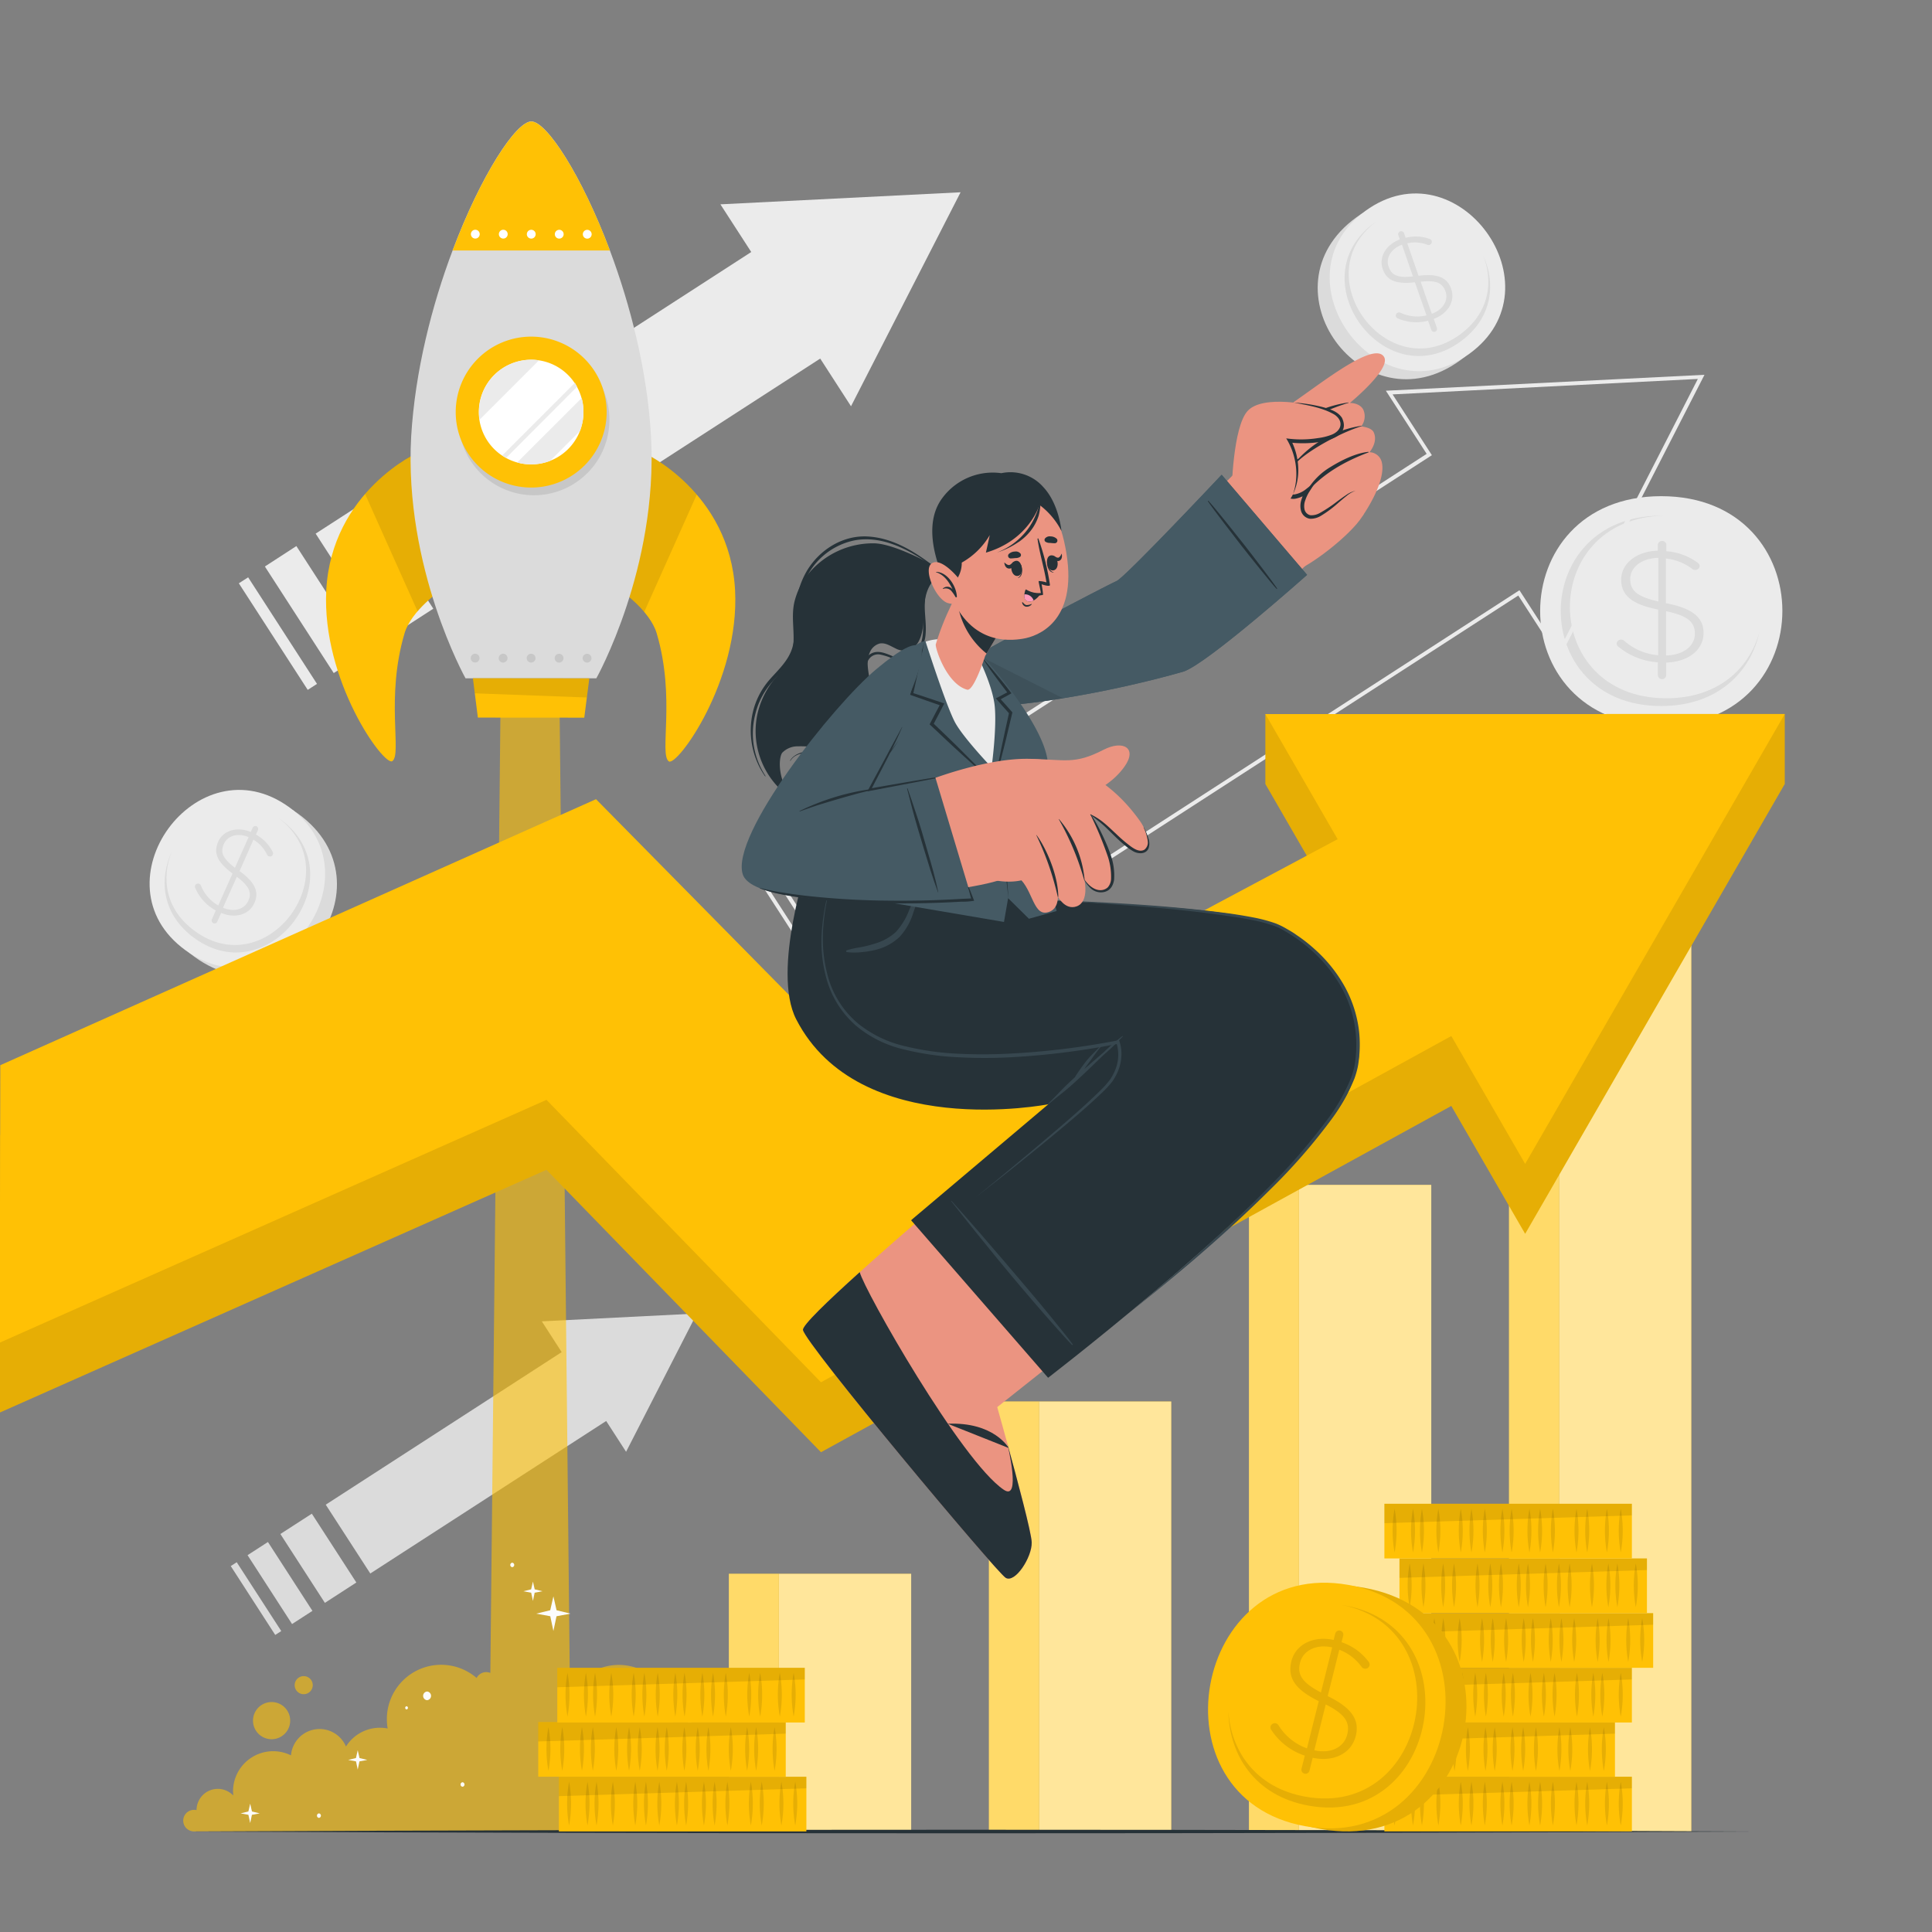<ns0:svg xmlns:ns0="http://www.w3.org/2000/svg" viewBox="0 0 500 500"><ns0:rect x="0" y="0" width="500" height="500" fill="#808080" stroke="none"/><ns0:g id="freepik--background-complete--inject-2"><ns0:path d="M429.92,128.41c-41.74,0-41.81,59.36,0,59.36S471.73,128.41,429.92,128.41Z" style="fill:#ebebeb" /><ns0:path d="M455.31,163.65c-2.23,10.22-10.7,19.07-25.39,19.07-34.7,0-34.64-49.26,0-49.26h.68c-32.6.6-32.44,47.25.64,47.25C444.73,180.72,452.77,172.91,455.31,163.65Z" style="fill:#dbdbdb" /><ns0:path d="M430.17,140a1.05,1.05,0,0,1,1.08,1v1.66a15.55,15.55,0,0,1,8,2.89c.41.29.63.54.63.95a1.11,1.11,0,0,1-1.17,1,1.14,1.14,0,0,1-.81-.29,13.51,13.51,0,0,0-6.78-2.68v11.57c6.87,1.32,9.76,3.68,9.76,7.73,0,4.38-4,7.47-9.67,7.64v3.22a1.08,1.08,0,0,1-2.16,0V171.4a17.75,17.75,0,0,1-10.16-4,1.06,1.06,0,0,1-.5-.87,1.13,1.13,0,0,1,1.13-1,1.18,1.18,0,0,1,.81.29,15.18,15.18,0,0,0,8.81,3.76V157.76c-6.78-1.36-9.58-3.63-9.58-7.77s4-7.35,9.49-7.47v-1.58A1.05,1.05,0,0,1,430.17,140Zm-1,15.71V144.37c-4.38.09-7.27,2.48-7.27,5.46C421.91,152.64,423.35,154.37,429.18,155.66Zm2,2.52v11.4c4.52-.08,7.46-2.48,7.46-5.62C438.62,161.11,437,159.37,431.16,158.18Z" style="fill:#dbdbdb" /><ns0:path d="M351,56.27c-25,18.14,1.86,55.15,26.87,37S376.05,38.1,351,56.27Z" style="fill:#dbdbdb" /><ns0:path d="M353.38,54.57c-23.79,17.29,3,54.3,26.87,37S377.22,37.25,353.38,54.57Z" style="fill:#ebebeb" /><ns0:path d="M383.81,66c3.35,7.28,2.53,16.31-5.84,22.4-19.78,14.37-42.05-16.35-22.31-30.7l.4-.27c-18.32,13.88,2.9,42.88,21.75,29.17C385.51,81,386.55,72.83,383.81,66Z" style="fill:#dbdbdb" /><ns0:path d="M362.37,59.88a.78.78,0,0,1,1,.47l.41,1.2a10.37,10.37,0,0,1,6.08.25c.35.12.56.25.66.55a.81.81,0,0,1-.52,1,.77.77,0,0,1-.61,0,9,9,0,0,0-5.19-.39l2.92,8.41c4.9-.62,7.42.43,8.44,3.38,1.11,3.18-.78,6.36-4.5,7.79l.81,2.34a.76.76,0,1,1-1.44.5L369.59,83a12,12,0,0,1-7.78-.57.84.84,0,0,1-.55-.52.83.83,0,0,1,.49-1,.84.84,0,0,1,.62,0,10.29,10.29,0,0,0,6.81.71l-3-8.57c-4.86.57-7.3-.44-8.34-3.45s.79-6.26,4.43-7.63l-.4-1.14A.78.78,0,0,1,362.37,59.88Zm3.3,11.65-2.84-8.2c-2.9,1.07-4.22,3.48-3.47,5.64S361.47,72,365.67,71.53Zm2,1.38,2.88,8.3c3-1.11,4.34-3.53,3.54-5.81C373.33,73.32,371.84,72.42,367.63,72.91Z" style="fill:#dbdbdb" /><ns0:path d="M77.22,210.64c25,18.14-1.86,55.15-26.87,37S52.21,192.46,77.22,210.64Z" style="fill:#dbdbdb" /><ns0:path d="M74.88,208.93c23.79,17.3-3,54.3-26.87,37S51.05,191.61,74.88,208.93Z" style="fill:#ebebeb" /><ns0:path d="M44.45,220.37c-3.35,7.29-2.53,16.32,5.84,22.4,19.78,14.37,42.05-16.34,22.31-30.69-.13-.09-.26-.19-.4-.27,18.32,13.87-2.9,42.87-21.75,29.17C42.75,235.39,41.71,227.19,44.45,220.37Z" style="fill:#dbdbdb" /><ns0:path d="M66.37,213.82a.77.77,0,0,1,.38,1L66.24,216a10.41,10.41,0,0,1,4.26,4.34.89.89,0,0,1,.11.85.81.81,0,0,1-1.08.39.74.74,0,0,1-.43-.44,9.07,9.07,0,0,0-3.52-3.83L62,225.44c4,2.9,5.12,5.38,3.85,8.23-1.37,3.08-4.93,4.11-8.62,2.6l-1,2.27a.76.76,0,0,1-1.39-.62l1-2.3a11.94,11.94,0,0,1-5.28-5.74.86.86,0,0,1-.05-.75.83.83,0,0,1,1.05-.4.8.8,0,0,1,.44.44,10.32,10.32,0,0,0,4.48,5.17l3.7-8.28c-3.93-2.91-5-5.31-3.72-8.22s4.86-4,8.45-2.53l.49-1.11A.78.78,0,0,1,66.37,213.82ZM60.8,224.58l3.54-7.94c-2.84-1.2-5.46-.34-6.39,1.75S57.45,222,60.8,224.58Zm.49,2.34-3.58,8c2.93,1.24,5.57.39,6.56-1.81C65.16,231.12,64.69,229.45,61.29,226.92Z" style="fill:#dbdbdb" /><ns0:polygon points="248.6 49.76 220.24 105.14 212.27 92.8 117.72 153.93 99.88 126.34 194.42 65.22 186.44 52.88 248.6 49.76" style="fill:#ebebeb" /><ns0:polygon points="64.22 149.41 82.04 176.99 79.64 178.54 61.81 150.96 64.22 149.41" style="fill:#ebebeb" /><ns0:polygon points="76.7 141.32 94.54 168.91 86.37 174.19 68.55 146.61 76.7 141.32" style="fill:#ebebeb" /><ns0:polygon points="94.3 129.95 112.14 157.53 99.53 165.69 81.69 138.1 94.3 129.95" style="fill:#ebebeb" /><ns0:polygon points="180.35 339.94 162.03 375.72 156.88 367.75 95.83 407.22 84.3 389.41 145.36 349.93 140.22 341.96 180.35 339.94" style="fill:#dbdbdb" /><ns0:polygon points="80.7 391.74 92.22 409.55 84.08 414.82 72.56 397 80.7 391.74" style="fill:#dbdbdb" /><ns0:rect x="69.32" y="399.08" width="6.28" height="21.22" transform="translate(-210.75 104.91) rotate(-32.87)" style="fill:#dbdbdb" /><ns0:polygon points="61.26 404.3 72.79 422.12 71.23 423.12 59.72 405.3 61.26 404.3" style="fill:#dbdbdb" /><ns0:path d="M220.69,265.49,197,228.82l4-2.57,23.71,36.67Zm-22.33-36.38,22.62,35,2.29-1.48-22.62-35Z" style="fill:#ebebeb" /><ns0:path d="M270.14,233.51l-23.7-36.67,122.78-79.38-10.56-16.34L441.12,97,403.5,170.46l-10.57-16.34Zm-22.32-36.37,22.61,35,122.8-79.39,10.17,15.72,36-70.4-79,4,10.17,15.73Z" style="fill:#ebebeb" /><ns0:path d="M229.44,259.82l-23.71-36.66,11.44-7.4,23.72,36.67Zm-22.33-36.36,22.62,35,9.77-6.31-22.62-35Z" style="fill:#ebebeb" /><ns0:path d="M246.51,248.79l-23.7-36.68L240,201l23.71,36.68Zm-22.32-36.38,22.62,35,15.54-10-22.62-35Z" style="fill:#ebebeb" /></ns0:g><ns0:g id="freepik--Rocket--inject-2"><ns0:path d="M75.1,445.29a4.81,4.81,0,1,1-4.81-4.8A4.8,4.8,0,0,1,75.1,445.29Z" style="fill:#FFC105;opacity:0.6" /><ns0:path d="M80.94,436.12a2.34,2.34,0,1,1-2.34-2.34A2.34,2.34,0,0,1,80.94,436.12Z" style="fill:#FFC105;opacity:0.6" /><ns0:path d="M183.68,443a2.34,2.34,0,1,1-2.34-2.34A2.34,2.34,0,0,1,183.68,443Z" style="fill:#FFC105;opacity:0.6" /><ns0:circle cx="228.21" cy="464.33" r="2.34" style="fill:#FFC105;opacity:0.6" /><ns0:path d="M227,471.18a2.79,2.79,0,0,1-2.79,2.79h-174a2.79,2.79,0,1,1,0-5.58,2.84,2.84,0,0,1,.66.07,5.5,5.5,0,0,1,9.44-3.84l.05,0c0-.34-.05-.68-.05-1a10.39,10.39,0,0,1,15-9.33A7.42,7.42,0,0,1,89.54,452a10.36,10.36,0,0,1,8.79-4.86,10.83,10.83,0,0,1,2,.19,13.87,13.87,0,0,1-.21-2.42,14.05,14.05,0,0,1,23.23-10.65,2.8,2.8,0,0,1,2.48-1.52,2.91,2.91,0,0,1,1.07.21l2.61-248.15h15.33l2.61,248.15a3,3,0,0,1,1.08-.21,2.78,2.78,0,0,1,2.47,1.52,14.06,14.06,0,0,1,23,13.07,10.72,10.72,0,0,1,2-.19,10.38,10.38,0,0,1,8.8,4.86,7.41,7.41,0,0,1,14.31,2.25,10.39,10.39,0,0,1,15,9.33,8.77,8.77,0,0,1,0,1l0,0a5.5,5.5,0,0,1,9.44,3.84,2.9,2.9,0,0,1,.66-.07A2.79,2.79,0,0,1,227,471.18Z" style="fill:#FFC105;opacity:0.6" /><ns0:path d="M108.81,116.88c-.6,0-23,10.35-24.37,35.86-1.22,23.45,15,45.72,17.09,44.24,2.56-1.8-1.8-16.41,3.18-33.12,1.77-5.93,9.5-11.19,9.5-11.19Z" style="fill:#FFC105" /><ns0:path d="M114.21,152.67a35.51,35.51,0,0,0-6.14,5.53c-3.34-7.45-9.57-21.36-13.59-30.37,6.57-7.6,14-11,14.33-11Z" style="opacity:0.1" /><ns0:path d="M165.92,116.92c.6,0,23,10.39,24.32,35.9,1.19,23.45-15.06,45.69-17.15,44.22-2.56-1.81,1.82-16.42-3.14-33.14-1.75-5.92-9.47-11.2-9.47-11.2Z" style="fill:#FFC105" /><ns0:path d="M180.32,128c-4.06,9.09-10.3,23-13.6,30.39a35.76,35.76,0,0,0-6.24-5.67l5.44-35.78C166.26,116.92,173.74,120.31,180.32,128Z" style="opacity:0.1" /><ns0:path d="M154.33,175.55l-33.85,0S104.52,147,106.41,113c1-17,5.39-34.06,10.73-48.2,7.35-19.53,16.43-33.39,20.37-33.38s13,13.86,20.34,33.41c5.3,14.15,9.71,31.24,10.64,48.22C170.33,147.05,154.33,175.55,154.33,175.55Z" style="fill:#dbdbdb" /><ns0:path d="M157.72,108.65a19.53,19.53,0,1,1-19.51-19.54A19.54,19.54,0,0,1,157.72,108.65Z" style="fill:#c7c7c7" /><ns0:path d="M157,106.66a19.53,19.53,0,1,1-19.52-19.54A19.53,19.53,0,0,1,157,106.66Z" style="fill:#FFC105" /><ns0:path d="M151,106.64A13.54,13.54,0,1,1,137.5,93.1,13.55,13.55,0,0,1,151,106.64Z" style="fill:#fff" /><ns0:path d="M151,106.64a13.55,13.55,0,0,1-.91,4.91l-7.72,7.72a13.55,13.55,0,0,1-4.91.91,13.13,13.13,0,0,1-3.62-.5L150.55,103A13.46,13.46,0,0,1,151,106.64Z" style="fill:#ebebeb" /><ns0:path d="M139.49,93.25l-15.38,15.38a13,13,0,0,1-.15-2A13.54,13.54,0,0,1,137.5,93.1,13,13,0,0,1,139.49,93.25Z" style="fill:#ebebeb" /><ns0:path d="M149.35,100.08,131,118.49a9.38,9.38,0,0,1-1-.64l18.8-18.8C148.94,99.38,149.15,99.73,149.35,100.08Z" style="fill:#ebebeb" /><ns0:path d="M157.85,64.83l-40.71,0c7.35-19.53,16.43-33.39,20.37-33.38S150.51,45.28,157.85,64.83Z" style="fill:#FFC105" /><ns0:path d="M124.15,60.6A1.14,1.14,0,1,1,123,59.46,1.14,1.14,0,0,1,124.15,60.6Z" style="fill:#fff" /><ns0:path d="M131.39,60.6a1.14,1.14,0,1,1-1.14-1.14A1.14,1.14,0,0,1,131.39,60.6Z" style="fill:#fff" /><ns0:path d="M138.63,60.61a1.14,1.14,0,1,1-1.14-1.14A1.14,1.14,0,0,1,138.63,60.61Z" style="fill:#fff" /><ns0:path d="M145.87,60.61a1.14,1.14,0,0,1-2.28,0,1.15,1.15,0,0,1,1.15-1.14A1.14,1.14,0,0,1,145.87,60.61Z" style="fill:#fff" /><ns0:path d="M153.12,60.62A1.14,1.14,0,1,1,152,59.48,1.15,1.15,0,0,1,153.12,60.62Z" style="fill:#fff" /><ns0:path d="M124.1,170.32a1.14,1.14,0,1,1-1.14-1.14A1.14,1.14,0,0,1,124.1,170.32Z" style="fill:#c7c7c7" /><ns0:path d="M131.34,170.33a1.14,1.14,0,0,1-1.14,1.14,1.12,1.12,0,0,1-1.13-1.14,1.14,1.14,0,0,1,1.14-1.14A1.12,1.12,0,0,1,131.34,170.33Z" style="fill:#c7c7c7" /><ns0:path d="M138.59,170.33a1.14,1.14,0,1,1-1.14-1.14A1.15,1.15,0,0,1,138.59,170.33Z" style="fill:#c7c7c7" /><ns0:path d="M145.83,170.34a1.14,1.14,0,1,1-1.14-1.14A1.14,1.14,0,0,1,145.83,170.34Z" style="fill:#c7c7c7" /><ns0:path d="M153.07,170.34a1.14,1.14,0,1,1-1.14-1.14A1.14,1.14,0,0,1,153.07,170.34Z" style="fill:#c7c7c7" /><ns0:polygon points="151.21 185.73 123.67 185.71 122.39 175.53 152.51 175.56 151.21 185.73" style="fill:#FFC105" /><ns0:polygon points="152.51 175.56 151.87 180.51 122.88 179.43 122.39 175.54 152.51 175.56" style="opacity:0.1" /><ns0:polygon points="182.84 448.2 179.23 448.87 178.42 452.69 177.61 448.87 173.99 448.2 177.59 447.32 178.42 443.72 179.24 447.32 182.84 448.2" style="fill:#fcfcfc" /><ns0:polygon points="147.65 417.61 144.03 418.28 143.22 422.1 142.41 418.28 138.79 417.61 142.4 416.73 143.22 413.13 144.04 416.73 147.65 417.61" style="fill:#fcfcfc" /><ns0:polygon points="95.06 455.47 93.03 455.84 92.58 457.97 92.13 455.84 90.11 455.47 92.12 454.98 92.58 452.96 93.04 454.98 95.06 455.47" style="fill:#fcfcfc" /><ns0:polygon points="203.89 461.83 201.86 462.2 201.41 464.33 200.96 462.2 198.94 461.83 200.95 461.33 201.41 459.32 201.87 461.33 203.89 461.83" style="fill:#fcfcfc" /><ns0:polygon points="67.22 469.3 65.2 469.67 64.75 471.81 64.29 469.67 62.27 469.3 64.28 468.81 64.75 466.79 65.21 468.81 67.22 469.3" style="fill:#fcfcfc" /><ns0:polygon points="155.2 467.53 153.18 467.9 152.73 470.03 152.28 467.9 150.25 467.53 152.27 467.03 152.73 465.02 153.19 467.03 155.2 467.53" style="fill:#fcfcfc" /><ns0:polygon points="140.4 411.81 138.37 412.19 137.92 414.32 137.47 412.19 135.45 411.81 137.46 411.32 137.92 409.31 138.38 411.32 140.4 411.81" style="fill:#fcfcfc" /><ns0:path d="M208.67,466.44a.59.59,0,0,0,0,1.17A.59.59,0,0,0,208.67,466.44Z" style="fill:#fcfcfc" /><ns0:path d="M132.57,404.42a.59.59,0,0,0,0,1.17A.59.59,0,0,0,132.57,404.42Z" style="fill:#fcfcfc" /><ns0:path d="M82.54,469.3a.59.59,0,0,0,0,1.17A.59.59,0,0,0,82.54,469.3Z" style="fill:#fcfcfc" /><ns0:path d="M119.7,461.24a.59.59,0,0,0,0,1.17A.59.59,0,0,0,119.7,461.24Z" style="fill:#fcfcfc" /><ns0:path d="M194,455.89a.42.42,0,0,0,0,.83A.42.42,0,0,0,194,455.89Z" style="fill:#fcfcfc" /><ns0:path d="M142.73,449.68a.42.42,0,0,0,0,.83A.42.42,0,0,0,142.73,449.68Z" style="fill:#fcfcfc" /><ns0:path d="M105.22,441.57a.42.42,0,0,0,0,.83A.42.42,0,0,0,105.22,441.57Z" style="fill:#fcfcfc" /><ns0:path d="M169.4,443.26a1.13,1.13,0,0,0,0,2.25A1.13,1.13,0,0,0,169.4,443.26Z" style="fill:#fcfcfc" /><ns0:path d="M110.53,437.76a1.13,1.13,0,0,0,0,2.25A1.13,1.13,0,0,0,110.53,437.76Z" style="fill:#fcfcfc" /></ns0:g><ns0:g id="freepik--Chart--inject-2"><ns0:rect x="201.57" y="407.3" width="34.24" height="66.67" style="fill:#FFC105" /><ns0:rect x="201.57" y="407.3" width="34.24" height="66.67" style="fill:#fff;opacity:0.6" /><ns0:rect x="188.63" y="407.3" width="12.94" height="66.67" transform="translate(390.2 881.26) rotate(180)" style="fill:#FFC105" /><ns0:rect x="188.63" y="407.3" width="12.94" height="66.67" transform="translate(390.2 881.26) rotate(180)" style="fill:#fff;opacity:0.4" /><ns0:rect x="268.87" y="362.71" width="34.24" height="111.26" style="fill:#FFC105" /><ns0:rect x="268.87" y="362.71" width="34.24" height="111.26" style="fill:#fff;opacity:0.6" /><ns0:rect x="255.93" y="362.71" width="12.94" height="111.26" transform="translate(524.8 836.67) rotate(180)" style="fill:#FFC105" /><ns0:rect x="255.93" y="362.71" width="12.94" height="111.26" transform="translate(524.8 836.67) rotate(180)" style="fill:#fff;opacity:0.4" /><ns0:rect x="336.17" y="306.65" width="34.24" height="167.31" style="fill:#FFC105" /><ns0:rect x="336.17" y="306.65" width="34.24" height="167.31" style="fill:#fff;opacity:0.6" /><ns0:rect x="323.22" y="306.65" width="12.94" height="167.31" transform="translate(659.39 780.62) rotate(180)" style="fill:#FFC105" /><ns0:rect x="323.22" y="306.65" width="12.94" height="167.31" transform="translate(659.39 780.62) rotate(180)" style="fill:#fff;opacity:0.4" /><ns0:rect x="403.46" y="239.18" width="34.24" height="234.78" style="fill:#FFC105" /><ns0:rect x="403.46" y="239.18" width="34.24" height="234.78" style="fill:#fff;opacity:0.6" /><ns0:rect x="390.52" y="239.18" width="12.94" height="234.78" transform="translate(793.99 713.15) rotate(180)" style="fill:#FFC105" /><ns0:rect x="390.52" y="239.18" width="12.94" height="234.78" transform="translate(793.99 713.15) rotate(180)" style="fill:#fff;opacity:0.4" /></ns0:g><ns0:g id="freepik--Floor--inject-2"><ns0:path d="M47.44,474c129.77-.62,275.35-.62,405.12,0-129.77.61-275.35.61-405.12,0Z" style="fill:#263238" /></ns0:g><ns0:g id="freepik--Coins--inject-2"><ns0:rect x="144.64" y="459.82" width="64.05" height="14.15" style="fill:#FFC105" /><ns0:g style="opacity:0.1"><ns0:path d="M147.28,461.11a31.44,31.44,0,0,1,0,11.32,31.44,31.44,0,0,1,0-11.32Z" /><ns0:path d="M152.05,461.11a31.44,31.44,0,0,1,0,11.32,31.21,31.21,0,0,1,0-11.32Z" /><ns0:path d="M154.38,461.11a31.21,31.21,0,0,1,0,11.32,31.44,31.44,0,0,1,0-11.32Z" /><ns0:path d="M167.17,461.11a31.21,31.21,0,0,1,0,11.32,31.44,31.44,0,0,1,0-11.32Z" /><ns0:path d="M170.63,461.11a31.21,31.21,0,0,1,0,11.32,31.44,31.44,0,0,1,0-11.32Z" /><ns0:path d="M184.94,461.11a31.21,31.21,0,0,1,0,11.32,31.44,31.44,0,0,1,0-11.32Z" /><ns0:path d="M188.25,461.11a31.44,31.44,0,0,1,0,11.32,31.21,31.21,0,0,1,0-11.32Z" /><ns0:path d="M194.32,461.11a31.44,31.44,0,0,1,0,11.32,31.21,31.21,0,0,1,0-11.32Z" /><ns0:path d="M182.18,461.11a31.44,31.44,0,0,1,0,11.32,31.21,31.21,0,0,1,0-11.32Z" /><ns0:path d="M158.61,461.11a31.44,31.44,0,0,1,0,11.32,31.21,31.21,0,0,1,0-11.32Z" /><ns0:path d="M175.18,461.11a31.21,31.21,0,0,1,0,11.32,31.44,31.44,0,0,1,0-11.32Z" /><ns0:path d="M177.57,461.11a31.44,31.44,0,0,1,0,11.32,31.21,31.21,0,0,1,0-11.32Z" /><ns0:path d="M202.23,461.11a31.44,31.44,0,0,1,0,11.32,31.44,31.44,0,0,1,0-11.32Z" /><ns0:path d="M205.81,461.11a31.44,31.44,0,0,1,0,11.32,31.21,31.21,0,0,1,0-11.32Z" /><ns0:path d="M197.14,461.11a31.44,31.44,0,0,1,0,11.32,31.21,31.21,0,0,1,0-11.32Z" /><ns0:path d="M164.41,461.11a31.44,31.44,0,0,1,0,11.32,31.21,31.21,0,0,1,0-11.32Z" /></ns0:g><ns0:polygon points="208.68 459.82 208.68 462.82 144.64 464.84 144.64 459.82 208.68 459.82" style="opacity:0.1" /><ns0:rect x="139.3" y="445.66" width="64.05" height="14.15" style="fill:#FFC105" /><ns0:g style="opacity:0.1"><ns0:path d="M200.46,458.28a31.44,31.44,0,0,1,0-11.32,31.21,31.21,0,0,1,0,11.32Z" /><ns0:path d="M195.69,458.28a31.44,31.44,0,0,1,0-11.32,31.21,31.21,0,0,1,0,11.32Z" /><ns0:path d="M193.36,458.28a31.44,31.44,0,0,1,0-11.32,31.21,31.21,0,0,1,0,11.32Z" /><ns0:path d="M180.57,458.28a31.44,31.44,0,0,1,0-11.32,31.21,31.21,0,0,1,0,11.32Z" /><ns0:path d="M177.11,458.28a31.44,31.44,0,0,1,0-11.32,31.21,31.21,0,0,1,0,11.32Z" /><ns0:path d="M162.8,458.28a31.44,31.44,0,0,1,0-11.32,31.21,31.21,0,0,1,0,11.32Z" /><ns0:path d="M159.5,458.28a31.21,31.21,0,0,1,0-11.32,31.44,31.44,0,0,1,0,11.32Z" /><ns0:path d="M153.43,458.28a31.21,31.21,0,0,1,0-11.32,31.44,31.44,0,0,1,0,11.32Z" /><ns0:path d="M165.57,458.28a31.21,31.21,0,0,1,0-11.32,31.44,31.44,0,0,1,0,11.32Z" /><ns0:path d="M189.13,458.28a31.44,31.44,0,0,1,0-11.32,31,31,0,0,1,0,11.32Z" /><ns0:path d="M172.56,458.28a31.21,31.21,0,0,1,0-11.32,31.44,31.44,0,0,1,0,11.32Z" /><ns0:path d="M170.17,458.28a31.44,31.44,0,0,1,0-11.32,31.21,31.21,0,0,1,0,11.32Z" /><ns0:path d="M145.51,458.28a31.44,31.44,0,0,1,0-11.32,31.21,31.21,0,0,1,0,11.32Z" /><ns0:path d="M141.94,458.28a31.21,31.21,0,0,1,0-11.32,31.44,31.44,0,0,1,0,11.32Z" /><ns0:path d="M150.61,458.28a31.21,31.21,0,0,1,0-11.32,31.44,31.44,0,0,1,0,11.32Z" /><ns0:path d="M183.34,458.28a31.21,31.21,0,0,1,0-11.32,31.44,31.44,0,0,1,0,11.32Z" /></ns0:g><ns0:polygon points="203.34 445.67 203.34 448.67 139.29 450.69 139.29 445.67 203.34 445.67" style="opacity:0.1" /><ns0:rect x="144.23" y="431.63" width="64.05" height="14.15" style="fill:#FFC105" /><ns0:g style="opacity:0.1"><ns0:path d="M146.87,432.92a31.49,31.49,0,0,1,0,11.33,31.49,31.49,0,0,1,0-11.33Z" /><ns0:path d="M151.64,432.92a31.49,31.49,0,0,1,0,11.33,31.27,31.27,0,0,1,0-11.33Z" /><ns0:path d="M154,432.92a31.49,31.49,0,0,1,0,11.33,31.49,31.49,0,0,1,0-11.33Z" /><ns0:path d="M166.76,432.92a31.27,31.27,0,0,1,0,11.33,31.49,31.49,0,0,1,0-11.33Z" /><ns0:path d="M170.22,432.92a31.27,31.27,0,0,1,0,11.33,31.49,31.49,0,0,1,0-11.33Z" /><ns0:path d="M184.53,432.92a31.27,31.27,0,0,1,0,11.33,31.49,31.49,0,0,1,0-11.33Z" /><ns0:path d="M187.84,432.92a31.49,31.49,0,0,1,0,11.33,31.27,31.27,0,0,1,0-11.33Z" /><ns0:path d="M193.91,432.92a31.49,31.49,0,0,1,0,11.33,31.27,31.27,0,0,1,0-11.33Z" /><ns0:path d="M181.77,432.92a31.49,31.49,0,0,1,0,11.33,31.27,31.27,0,0,1,0-11.33Z" /><ns0:path d="M158.2,432.92a31.49,31.49,0,0,1,0,11.33,31.27,31.27,0,0,1,0-11.33Z" /><ns0:path d="M174.77,432.92a31.27,31.27,0,0,1,0,11.33,31.49,31.49,0,0,1,0-11.33Z" /><ns0:path d="M177.16,432.92a31.49,31.49,0,0,1,0,11.33,31.27,31.27,0,0,1,0-11.33Z" /><ns0:path d="M201.82,432.92a31.49,31.49,0,0,1,0,11.33,31.49,31.49,0,0,1,0-11.33Z" /><ns0:path d="M205.4,432.92a31.49,31.49,0,0,1,0,11.33,31.27,31.27,0,0,1,0-11.33Z" /><ns0:path d="M196.73,432.92a31.49,31.49,0,0,1,0,11.33,31.27,31.27,0,0,1,0-11.33Z" /><ns0:path d="M164,432.92a31.49,31.49,0,0,1,0,11.33,31.27,31.27,0,0,1,0-11.33Z" /></ns0:g><ns0:polygon points="208.27 431.63 208.27 434.64 144.23 436.66 144.23 431.63 208.27 431.63" style="opacity:0.1" /><ns0:rect x="358.28" y="459.81" width="64.05" height="14.15" style="fill:#FFC105" /><ns0:g style="opacity:0.1"><ns0:path d="M360.92,461.11a31.44,31.44,0,0,1,0,11.32,31.21,31.21,0,0,1,0-11.32Z" /><ns0:path d="M365.69,461.11a31.44,31.44,0,0,1,0,11.32,31.21,31.21,0,0,1,0-11.32Z" /><ns0:path d="M368,461.11a31.44,31.44,0,0,1,0,11.32,31.21,31.21,0,0,1,0-11.32Z" /><ns0:path d="M380.81,461.11a31.44,31.44,0,0,1,0,11.32,31.21,31.21,0,0,1,0-11.32Z" /><ns0:path d="M384.27,461.11a31.44,31.44,0,0,1,0,11.32,31.44,31.44,0,0,1,0-11.32Z" /><ns0:path d="M398.58,461.11a31.44,31.44,0,0,1,0,11.32,31.21,31.21,0,0,1,0-11.32Z" /><ns0:path d="M401.89,461.11a31.44,31.44,0,0,1,0,11.32,31,31,0,0,1,0-11.32Z" /><ns0:path d="M408,461.11a31.44,31.44,0,0,1,0,11.32,31.21,31.21,0,0,1,0-11.32Z" /><ns0:path d="M395.81,461.11a31.21,31.21,0,0,1,0,11.32,31.44,31.44,0,0,1,0-11.32Z" /><ns0:path d="M372.25,461.11a31.44,31.44,0,0,1,0,11.32,31.21,31.21,0,0,1,0-11.32Z" /><ns0:path d="M388.82,461.11a31.21,31.21,0,0,1,0,11.32,31.44,31.44,0,0,1,0-11.32Z" /><ns0:path d="M391.21,461.11a31.44,31.44,0,0,1,0,11.32,31.21,31.21,0,0,1,0-11.32Z" /><ns0:path d="M415.87,461.11a31.44,31.44,0,0,1,0,11.32,31.21,31.21,0,0,1,0-11.32Z" /><ns0:path d="M419.45,461.11a31.44,31.44,0,0,1,0,11.32,31.21,31.21,0,0,1,0-11.32Z" /><ns0:path d="M410.77,461.11a31.21,31.21,0,0,1,0,11.32,31.44,31.44,0,0,1,0-11.32Z" /><ns0:path d="M378.05,461.11a31.44,31.44,0,0,1,0,11.32,31.21,31.21,0,0,1,0-11.32Z" /></ns0:g><ns0:polygon points="422.32 459.82 422.32 462.82 358.28 464.84 358.28 459.82 422.32 459.82" style="opacity:0.1" /><ns0:rect x="353.9" y="445.66" width="64.05" height="14.15" style="fill:#FFC105" /><ns0:g style="opacity:0.1"><ns0:path d="M356.54,447a31.44,31.44,0,0,1,0,11.32,31.21,31.21,0,0,1,0-11.32Z" /><ns0:path d="M361.31,447a31.44,31.44,0,0,1,0,11.32,31.21,31.21,0,0,1,0-11.32Z" /><ns0:path d="M363.64,447a31.44,31.44,0,0,1,0,11.32,31.21,31.21,0,0,1,0-11.32Z" /><ns0:path d="M376.43,447a31.44,31.44,0,0,1,0,11.32,31.21,31.21,0,0,1,0-11.32Z" /><ns0:path d="M379.89,447a31.44,31.44,0,0,1,0,11.32,31.44,31.44,0,0,1,0-11.32Z" /><ns0:path d="M394.2,447a31.44,31.44,0,0,1,0,11.32,31.21,31.21,0,0,1,0-11.32Z" /><ns0:path d="M397.5,447a31.21,31.21,0,0,1,0,11.32,31.44,31.44,0,0,1,0-11.32Z" /><ns0:path d="M403.58,447a31.44,31.44,0,0,1,0,11.32,31,31,0,0,1,0-11.32Z" /><ns0:path d="M391.43,447a31.21,31.21,0,0,1,0,11.32,31.44,31.44,0,0,1,0-11.32Z" /><ns0:path d="M367.87,447a31.44,31.44,0,0,1,0,11.32,31.21,31.21,0,0,1,0-11.32Z" /><ns0:path d="M384.44,447a31.21,31.21,0,0,1,0,11.32,31.44,31.44,0,0,1,0-11.32Z" /><ns0:path d="M386.83,447a31.44,31.44,0,0,1,0,11.32,31.21,31.21,0,0,1,0-11.32Z" /><ns0:path d="M411.49,447a31.44,31.44,0,0,1,0,11.32,31.21,31.21,0,0,1,0-11.32Z" /><ns0:path d="M415.07,447a31.44,31.44,0,0,1,0,11.32,31,31,0,0,1,0-11.32Z" /><ns0:path d="M406.39,447a31.21,31.21,0,0,1,0,11.32,31.44,31.44,0,0,1,0-11.32Z" /><ns0:path d="M373.67,447a31.44,31.44,0,0,1,0,11.32,31,31,0,0,1,0-11.32Z" /></ns0:g><ns0:polygon points="417.94 445.67 417.94 448.67 353.9 450.69 353.9 445.67 417.94 445.67" style="opacity:0.1" /><ns0:rect x="363.79" y="417.48" width="64.05" height="14.15" style="fill:#FFC105" /><ns0:g style="opacity:0.1"><ns0:path d="M366.43,418.77a31.27,31.27,0,0,1,0,11.33,31.49,31.49,0,0,1,0-11.33Z" /><ns0:path d="M371.2,418.77a31.27,31.27,0,0,1,0,11.33,31.49,31.49,0,0,1,0-11.33Z" /><ns0:path d="M373.53,418.77a31.27,31.27,0,0,1,0,11.33,31.49,31.49,0,0,1,0-11.33Z" /><ns0:path d="M386.32,418.77a31.27,31.27,0,0,1,0,11.33,31.49,31.49,0,0,1,0-11.33Z" /><ns0:path d="M389.78,418.77a31.27,31.27,0,0,1,0,11.33,31.49,31.49,0,0,1,0-11.33Z" /><ns0:path d="M404.09,418.77a31.27,31.27,0,0,1,0,11.33,31.49,31.49,0,0,1,0-11.33Z" /><ns0:path d="M407.4,418.77a31.49,31.49,0,0,1,0,11.33,31.27,31.27,0,0,1,0-11.33Z" /><ns0:path d="M413.47,418.77a31.49,31.49,0,0,1,0,11.33,31.27,31.27,0,0,1,0-11.33Z" /><ns0:path d="M401.33,418.77a31.49,31.49,0,0,1,0,11.33,31.27,31.27,0,0,1,0-11.33Z" /><ns0:path d="M377.76,418.77a31.27,31.27,0,0,1,0,11.33,31.49,31.49,0,0,1,0-11.33Z" /><ns0:path d="M394.34,418.77a31.49,31.49,0,0,1,0,11.33,31.27,31.27,0,0,1,0-11.33Z" /><ns0:path d="M396.72,418.77a31.27,31.27,0,0,1,0,11.33,31.49,31.49,0,0,1,0-11.33Z" /><ns0:path d="M421.38,418.77a31.27,31.27,0,0,1,0,11.33,31.49,31.49,0,0,1,0-11.33Z" /><ns0:path d="M425,418.77a31.49,31.49,0,0,1,0,11.33,31.27,31.27,0,0,1,0-11.33Z" /><ns0:path d="M416.29,418.77a31.49,31.49,0,0,1,0,11.33,31.27,31.27,0,0,1,0-11.33Z" /><ns0:path d="M383.56,418.77a31.49,31.49,0,0,1,0,11.33,31.27,31.27,0,0,1,0-11.33Z" /></ns0:g><ns0:polygon points="427.83 417.48 427.83 420.48 363.79 422.5 363.79 417.48 427.83 417.48" style="opacity:0.1" /><ns0:rect x="362.18" y="403.32" width="64.05" height="14.15" style="fill:#FFC105" /><ns0:g style="opacity:0.1"><ns0:path d="M423.34,415.94a31.44,31.44,0,0,1,0-11.32,31.21,31.21,0,0,1,0,11.32Z" /><ns0:path d="M418.57,415.94a31.44,31.44,0,0,1,0-11.32,31.21,31.21,0,0,1,0,11.32Z" /><ns0:path d="M416.24,415.94a31.44,31.44,0,0,1,0-11.32,31.21,31.21,0,0,1,0,11.32Z" /><ns0:path d="M403.45,415.94a31.44,31.44,0,0,1,0-11.32,31.21,31.21,0,0,1,0,11.32Z" /><ns0:path d="M400,415.94a31.44,31.44,0,0,1,0-11.32,31.21,31.21,0,0,1,0,11.32Z" /><ns0:path d="M385.68,415.94a31.44,31.44,0,0,1,0-11.32,31.21,31.21,0,0,1,0,11.32Z" /><ns0:path d="M382.38,415.94a31.21,31.21,0,0,1,0-11.32,31.44,31.44,0,0,1,0,11.32Z" /><ns0:path d="M376.31,415.94a31.21,31.21,0,0,1,0-11.32,31.44,31.44,0,0,1,0,11.32Z" /><ns0:path d="M388.45,415.94a31.21,31.21,0,0,1,0-11.32,31.44,31.44,0,0,1,0,11.32Z" /><ns0:path d="M412,415.94a31.21,31.21,0,0,1,0-11.32,31.44,31.44,0,0,1,0,11.32Z" /><ns0:path d="M395.44,415.94a31.21,31.21,0,0,1,0-11.32,31.44,31.44,0,0,1,0,11.32Z" /><ns0:path d="M393.05,415.94a31.44,31.44,0,0,1,0-11.32,31.21,31.21,0,0,1,0,11.32Z" /><ns0:path d="M368.39,415.94a31.44,31.44,0,0,1,0-11.32,31.21,31.21,0,0,1,0,11.32Z" /><ns0:path d="M364.82,415.94a31.21,31.21,0,0,1,0-11.32,31.44,31.44,0,0,1,0,11.32Z" /><ns0:path d="M373.49,415.94a31.21,31.21,0,0,1,0-11.32,31.44,31.44,0,0,1,0,11.32Z" /><ns0:path d="M406.22,415.94a31.21,31.21,0,0,1,0-11.32,31.44,31.44,0,0,1,0,11.32Z" /></ns0:g><ns0:polygon points="426.22 403.32 426.22 406.33 362.18 408.35 362.18 403.32 426.22 403.32" style="opacity:0.1" /><ns0:rect x="358.28" y="389.17" width="64.05" height="14.15" style="fill:#FFC105" /><ns0:g style="opacity:0.1"><ns0:path d="M360.92,390.47a31.44,31.44,0,0,1,0,11.32,31.44,31.44,0,0,1,0-11.32Z" /><ns0:path d="M365.69,390.47a31.44,31.44,0,0,1,0,11.32,31.21,31.21,0,0,1,0-11.32Z" /><ns0:path d="M368,390.47a31.44,31.44,0,0,1,0,11.32,31.44,31.44,0,0,1,0-11.32Z" /><ns0:path d="M380.81,390.47a31.21,31.21,0,0,1,0,11.32,31.44,31.44,0,0,1,0-11.32Z" /><ns0:path d="M384.27,390.47a31.21,31.21,0,0,1,0,11.32,31.44,31.44,0,0,1,0-11.32Z" /><ns0:path d="M398.58,390.47a31.44,31.44,0,0,1,0,11.32,31.44,31.44,0,0,1,0-11.32Z" /><ns0:path d="M401.89,390.47a31.44,31.44,0,0,1,0,11.32,31.21,31.21,0,0,1,0-11.32Z" /><ns0:path d="M408,390.47a31.44,31.44,0,0,1,0,11.32,31.21,31.21,0,0,1,0-11.32Z" /><ns0:path d="M395.82,390.47a31.44,31.44,0,0,1,0,11.32,31.21,31.21,0,0,1,0-11.32Z" /><ns0:path d="M372.25,390.47a31.44,31.44,0,0,1,0,11.32,31.21,31.21,0,0,1,0-11.32Z" /><ns0:path d="M388.82,390.47a31.21,31.21,0,0,1,0,11.32,31.44,31.44,0,0,1,0-11.32Z" /><ns0:path d="M391.21,390.47a31.44,31.44,0,0,1,0,11.32,31.21,31.21,0,0,1,0-11.32Z" /><ns0:path d="M415.87,390.47a31.44,31.44,0,0,1,0,11.32,31.21,31.21,0,0,1,0-11.32Z" /><ns0:path d="M419.45,390.47a31.44,31.44,0,0,1,0,11.32,31.21,31.21,0,0,1,0-11.32Z" /><ns0:path d="M410.77,390.47a31.21,31.21,0,0,1,0,11.32,31.21,31.21,0,0,1,0-11.32Z" /><ns0:path d="M378.05,390.47a31.44,31.44,0,0,1,0,11.32,31.21,31.21,0,0,1,0-11.32Z" /></ns0:g><ns0:polygon points="422.32 389.17 422.32 392.18 358.28 394.2 358.28 389.17 422.32 389.17" style="opacity:0.1" /><ns0:rect x="358.28" y="431.63" width="64.05" height="14.15" style="fill:#FFC105" /><ns0:g style="opacity:0.1"><ns0:path d="M419.45,444.25a31.27,31.27,0,0,1,0-11.33,31.49,31.49,0,0,1,0,11.33Z" /><ns0:path d="M414.68,444.25a31.27,31.27,0,0,1,0-11.33,31.49,31.49,0,0,1,0,11.33Z" /><ns0:path d="M412.35,444.25a31.27,31.27,0,0,1,0-11.33,31.49,31.49,0,0,1,0,11.33Z" /><ns0:path d="M399.56,444.25a31.27,31.27,0,0,1,0-11.33,31.27,31.27,0,0,1,0,11.33Z" /><ns0:path d="M396.09,444.25a31.49,31.49,0,0,1,0-11.33,31.27,31.27,0,0,1,0,11.33Z" /><ns0:path d="M381.79,444.25a31.27,31.27,0,0,1,0-11.33,31.49,31.49,0,0,1,0,11.33Z" /><ns0:path d="M378.48,444.25a31.27,31.27,0,0,1,0-11.33,31.49,31.49,0,0,1,0,11.33Z" /><ns0:path d="M372.41,444.25a31.27,31.27,0,0,1,0-11.33,31.49,31.49,0,0,1,0,11.33Z" /><ns0:path d="M384.55,444.25a31.49,31.49,0,0,1,0-11.33,31.49,31.49,0,0,1,0,11.33Z" /><ns0:path d="M408.12,444.25a31.27,31.27,0,0,1,0-11.33,31.49,31.49,0,0,1,0,11.33Z" /><ns0:path d="M391.54,444.25a31.49,31.49,0,0,1,0-11.33,31.27,31.27,0,0,1,0,11.33Z" /><ns0:path d="M389.16,444.25a31.27,31.27,0,0,1,0-11.33,31.49,31.49,0,0,1,0,11.33Z" /><ns0:path d="M364.5,444.25a31.27,31.27,0,0,1,0-11.33,31.49,31.49,0,0,1,0,11.33Z" /><ns0:path d="M360.92,444.25a31.27,31.27,0,0,1,0-11.33,31.49,31.49,0,0,1,0,11.33Z" /><ns0:path d="M369.59,444.25a31.49,31.49,0,0,1,0-11.33,31.27,31.27,0,0,1,0,11.33Z" /><ns0:path d="M402.32,444.25a31.27,31.27,0,0,1,0-11.33,31.49,31.49,0,0,1,0,11.33Z" /></ns0:g><ns0:polygon points="422.32 431.63 422.32 434.64 358.28 436.66 358.28 431.63 422.32 431.63" style="opacity:0.1" /><ns0:path d="M352.94,410.89c42.15,7.56,31,70-11.21,62.44S310.71,403.31,352.94,410.89Z" style="fill:#FFC105" /><ns0:path d="M352.94,410.89c42.15,7.56,31,70-11.21,62.44S310.71,403.31,352.94,410.89Z" style="opacity:0.1" /><ns0:path d="M349,410.18c40.18,7.21,29,69.66-11.21,62.44S308.73,403,349,410.18Z" style="fill:#FFC105" /><ns0:path d="M317.89,442.87c.22,11.13,6.7,21.91,20.84,24.44,33.4,6,42.64-45.84,9.3-51.82l-.66-.11c31.27,6.26,22.31,55.31-9.53,49.6C324.85,462.65,318.58,453.05,317.89,442.87Z" style="opacity:0.1" /><ns0:g style="opacity:0.1"><ns0:path d="M346.85,422a1.07,1.07,0,0,1,.77,1.29l-.43,1.71a14.45,14.45,0,0,1,6.88,4.9,1.26,1.26,0,0,1,.36,1.14,1.14,1.14,0,0,1-1.39.79,1.06,1.06,0,0,1-.69-.49,12.66,12.66,0,0,0-5.74-4.39l-3,12c6.17,3,8.31,6.12,7.26,10.32-1.13,4.54-5.75,6.81-11.15,5.64l-.83,3.34a1.07,1.07,0,0,1-1.29.77,1.06,1.06,0,0,1-.77-1.28l.85-3.38a16.55,16.55,0,0,1-8.61-6.57,1.18,1.18,0,0,1-.25-1,1.16,1.16,0,0,1,1.34-.81,1.14,1.14,0,0,1,.7.49,14.25,14.25,0,0,0,7.38,6l3.05-12.21c-6.08-3-8.14-6-7.08-10.33s5.68-6.68,10.94-5.51l.4-1.62A1.08,1.08,0,0,1,346.85,422Zm-5,16.05,2.92-11.7c-4.18-.95-7.54.85-8.31,3.94C335.73,433.16,336.65,435.3,341.84,438Zm1.24,3.09-2.95,11.82c4.3,1,7.71-.81,8.52-4.06C349.39,445.9,348.34,443.73,343.08,441.1Z" /></ns0:g></ns0:g><ns0:g id="freepik--Character--inject-2"><ns0:polygon points="393 276.65 212.47 375.83 141.43 302.74 -0.08 365.58 0.08 293.76 154.25 224.92 227.11 298.85 362.98 226.31 393 276.65" style="fill:#FFC105" /><ns0:polygon points="394.71 319.31 461.89 202.89 461.89 184.79 327.48 184.8 327.48 202.9 394.71 319.31" style="fill:#FFC105" /><ns0:g style="opacity:0.1"><ns0:polygon points="393 276.65 212.47 375.83 141.43 302.74 -0.08 365.58 0.08 293.76 154.25 224.92 227.11 298.85 362.98 226.31 393 276.65" /><ns0:polygon points="394.71 319.31 461.89 202.89 461.89 184.79 327.48 184.8 327.48 202.9 394.71 319.31" /></ns0:g><ns0:polygon points="393 258.56 212.47 357.73 141.43 284.64 -0.08 347.48 0.08 275.67 154.25 206.83 227.11 280.75 362.98 208.21 393 258.56" style="fill:#FFC105" /><ns0:polygon points="394.71 301.21 461.89 184.79 327.48 184.8 394.71 301.21" style="fill:#FFC105" /><ns0:path d="M260.27,408.34c-2.43-1.49-52-60.72-52.46-64.17-.18-1.31,8-9,18.2-18.08,2.2-1.95,4.48-4,6.81-6,15.1-13.15,31.43-26.75,31.43-26.75l33.27,39.52-32.34,25.66-7.1,5.64s8.84,31.16,8.94,35S262.69,409.83,260.27,408.34Z" style="fill:#eb9481" /><ns0:path d="M260.26,408.33c-2.42-1.48-52-60.7-52.45-64.15-.16-1.16,6.2-7.3,14.69-14.95h0c1.12,4.6,26.31,49,37.31,56.34,4.5,3,1-11.44.87-12.05v0c2.61,9.5,6.26,23.17,6.32,25.64C267.11,403,262.69,409.83,260.26,408.33Z" style="fill:#263238" /><ns0:path d="M261.05,374.74s-3.76-6.79-15.79-6.28" style="fill:#263238" /><ns0:path d="M349.82,280.42c-6.88,20-69.68,69.23-76.92,74.86l-1.65,1.29L235.79,315.8l.61-.53,34.91-29.49s-49,9.65-65.26-22c-6.46-12.6,3.22-41.22,3.22-41.22l52.23.93s-.29,8.92,7,9.31c25.06,1.37,44.8,2.13,57.64,5.27C342.67,242.12,356.14,262,349.82,280.42Z" style="fill:#263238" /><ns0:path d="M269.89,232.87c16.16.6,32.33,1.4,48.39,3.55,2,.29,4,.61,6,1A38.84,38.84,0,0,1,330.2,239a19.28,19.28,0,0,1,2.77,1.37c.88.5,1.75,1,2.59,1.62a40,40,0,0,1,4.81,3.78A37.22,37.22,0,0,1,348,255.3a31.48,31.48,0,0,1,3.73,11.64,32.3,32.3,0,0,1,.06,6.14c0,.51-.1,1-.16,1.52s-.14,1-.24,1.53a23.13,23.13,0,0,1-.86,3,48.29,48.29,0,0,1-6,10.63,151.32,151.32,0,0,1-16,18.29c-5.74,5.71-11.71,11.17-17.82,16.47S298.31,334.9,292,339.94c6.23-5.15,12.4-10.38,18.42-15.77s12-10.88,17.62-16.63a159.52,159.52,0,0,0,15.82-18.27,47.64,47.64,0,0,0,5.85-10.46,22.44,22.44,0,0,0,.81-2.85,29,29,0,0,0,.38-2.95,31.33,31.33,0,0,0-.08-6,30.25,30.25,0,0,0-3.59-11.33,36.59,36.59,0,0,0-7.4-9.35,40.07,40.07,0,0,0-4.7-3.73c-.83-.57-1.68-1.1-2.55-1.6a17.68,17.68,0,0,0-2.65-1.32,39.8,39.8,0,0,0-5.79-1.56c-2-.4-4-.74-5.95-1-8-1.2-16-2-24.09-2.61S278,233.29,269.89,232.87Z" style="fill:#37474f" /><ns0:path d="M290.51,268.13a50.86,50.86,0,0,0-4.8,4.12c-1.66,1.45-3.33,2.88-5,4.33l-.05,0c.33-.45.66-.91,1-1.36,1.17-1.54,2.19-3.17,3.49-4.6.08-.09-.05-.22-.13-.13-1.33,1.42-2.8,2.72-4,4.25-.56.72-1.11,1.46-1.63,2.21-.29.41-.58.83-.85,1.25-.12.19-.26.4-.37.61-.75.68-1.49,1.36-2.21,2.06-1.61,1.55-3.1,3.24-4.72,4.77-.08.08.05.2.14.12,1.61-1.42,3.36-2.7,5-4.1s3.26-2.93,4.86-4.44,3.08-3,4.64-4.45a53.49,53.49,0,0,0,4.71-4.57C290.64,268.18,290.58,268.09,290.51,268.13Z" style="fill:#37474f" /><ns0:path d="M277.61,347.91c-.9-1.27-1.92-2.49-2.89-3.71s-1.93-2.41-2.91-3.61c-2-2.45-4-4.87-6.08-7.3-4.09-4.86-8.25-9.67-12.4-14.49-2.33-2.7-4.71-5.35-7.06-8,0,0-.14,0-.1.07,3.88,4.92,7.79,9.82,11.78,14.68s8.13,9.77,12.32,14.57q1.74,2,3.54,4c1.2,1.33,2.39,2.7,3.68,4C277.55,348.05,277.66,348,277.61,347.91Z" style="fill:#37474f" /><ns0:path d="M215.87,226.31a52.46,52.46,0,0,0-2.8,13.55,36.8,36.8,0,0,0,1.43,13.66A24.41,24.41,0,0,0,222,264.83a29.9,29.9,0,0,0,12.25,5.93,71.39,71.39,0,0,0,13.66,1.94,130.6,130.6,0,0,0,13.85-.05,200.36,200.36,0,0,0,27.5-3.39l.34-.06.11.3a10,10,0,0,1,.51,3.65,11.5,11.5,0,0,1-.7,3.58,13.67,13.67,0,0,1-1.69,3.21,25.84,25.84,0,0,1-2.43,2.66c-3.42,3.29-7,6.34-10.63,9.38s-7.27,6-11,9-7.39,5.87-11.12,8.76q5.5-4.45,10.93-9c3.62-3,7.23-6.06,10.81-9.13s7.13-6.18,10.47-9.48a25.46,25.46,0,0,0,2.32-2.59,13.72,13.72,0,0,0,1.58-3,10.35,10.35,0,0,0,.17-6.66l.45.24a197.49,197.49,0,0,1-27.62,3.49,129.64,129.64,0,0,1-13.94,0,71.8,71.8,0,0,1-13.81-2,29.81,29.81,0,0,1-12.49-6.17A25,25,0,0,1,214,253.68a36,36,0,0,1-1.21-13.84A52.22,52.22,0,0,1,215.87,226.31Z" style="fill:#37474f" /><ns0:path d="M238,228.59c-.79,2.35-1.72,4.67-2.71,6.95a17.62,17.62,0,0,1-3.47,5.68,13.68,13.68,0,0,1-5.47,3,31.11,31.11,0,0,1-3.57.91,24.72,24.72,0,0,0-3.63.8.25.25,0,0,0,0,.47,16.23,16.23,0,0,0,3.94,0,23.7,23.7,0,0,0,3.75-.64,13.66,13.66,0,0,0,6-3.32,16.32,16.32,0,0,0,3.51-6.2,41.21,41.21,0,0,0,2-7.56A.16.16,0,0,0,238,228.59Z" style="fill:#37474f" /><ns0:path d="M244.84,148.29A5.05,5.05,0,0,0,243,149c-2.55,1.58-3.49,4.64-3.79,7.45-.31,3,.06,6.28-1.24,9.09a5.06,5.06,0,0,1-2.42,2.59,4.66,4.66,0,0,1-3.82-.34c-1.26-.58-2.63-1.55-4.1-1.24a3.89,3.89,0,0,0-2.57,2.41c-1.24,2.84.18,6.08.15,9a15.7,15.7,0,0,1-2.82,8.83,15.13,15.13,0,0,1-6.83,5.36,14.73,14.73,0,0,1-4.17,1c-1.6.14-3.2-.06-4.8,0a5.55,5.55,0,0,0-4.14,1.65c-.76.93-1.34,5.34,1.36,10.07.19.34-.43.66-.75.39a17.18,17.18,0,0,1-1.76-1.65,21,21,0,0,1-5.38-18.33,21.84,21.84,0,0,1,4.52-9.54,36.7,36.7,0,0,0,3.62-4.72,10.93,10.93,0,0,0,1.31-5c.13-3.35-.54-6.68.17-10a18.31,18.31,0,0,1,4.07-8,21.73,21.73,0,0,1,16.51-7.41C232.33,140.64,245.19,148.23,244.84,148.29Z" style="fill:#263238" /><ns0:path d="M244.63,148.33a8.65,8.65,0,0,0-3.45,1.73,7.1,7.1,0,0,0-1.86,2.95c-.86,2.5-.63,5.12-.49,7.71.14,2.43.15,5-1.17,7.15a5.78,5.78,0,0,1-2.32,2.2,4.48,4.48,0,0,1-3.43.08c-2.07-.7-4.46-2.23-6.63-.91s-2.07,4.23-2.08,6.37c0,5.23.73,12-4.08,15.55a19.29,19.29,0,0,1-8.64,3c-2.13.3-4.83.66-6,2.67,0,.07.08.13.12,0,1.33-2.1,4.09-2,6.28-2.21a20.41,20.41,0,0,0,7.5-2.1,10,10,0,0,0,4.8-5.83,23.19,23.19,0,0,0,.89-7.91c0-1.37-.08-2.74-.07-4.11a8.31,8.31,0,0,1,.64-3.66,2.9,2.9,0,0,1,3-1.64,15.52,15.52,0,0,1,3.62,1.19,6,6,0,0,0,3.33.38,5.46,5.46,0,0,0,2.41-1.3,8.46,8.46,0,0,0,2.55-5.56c.26-2.94-.46-5.89-.14-8.83a7,7,0,0,1,5.34-6.71A.16.16,0,0,0,244.63,148.33Z" style="fill:#263238" /><ns0:path d="M224,138.82c-6.34-.12-12.15,3.72-15.28,9.09a21.84,21.84,0,0,0-2.84,9.88c-.18,3.23.09,6.56-.79,9.72-1,3.49-3.69,5.83-6,8.47a19.68,19.68,0,0,0-4,7.37,20.86,20.86,0,0,0,1.8,15.78,18.66,18.66,0,0,0,1.11,1.76c0,.07.16,0,.11-.07a20,20,0,0,1-2.72-15.64,19.55,19.55,0,0,1,3.27-7.24c1.95-2.66,4.67-4.72,6.27-7.64,1.5-2.75,1.64-6,1.67-9,0-3.34.1-6.63,1.26-9.81a17.86,17.86,0,0,1,13.49-11.68c7-1.18,13.54,2.28,19.11,6.15l2.22,1.56c.08.06.19-.06.1-.12C237.4,143.17,231.2,139,224,138.82Z" style="fill:#263238" /><ns0:path d="M246.11,144.75a3,3,0,0,0-3,.1c-.48.54-.8,6.12.18,7.11s3.05-.54,3.05-.54Z" style="fill:#FFC105" /><ns0:path d="M255.38,169.37c8.62-4.46,33.79-18,35.2-19.17s28.36-26.57,32.1-31c2.65-3.12,20.74,21.47,18.28,24.06-5.75,6-23.12,22.3-32,28.06-7.28,4.7-42.77,10.59-53.29,11.15S241.21,176.7,255.38,169.37Z" style="fill:#eb9481" /><ns0:path d="M352.64,133.54c-3.22,5.16-13.93,13.14-17.26,14.06s-17.48-16.83-16.64-20.27,13-20,18.89-22S356,128.2,352.64,133.54Z" style="fill:#eb9481" /><ns0:path d="M329.25,110.27c1.53,2.84,3.78,1.43,3.78,1.43s-4.88,3.91-3.65,7.25,5.75.89,6.08.73c-.26.21-4.65,3.91-3.07,7.14s5.82.23,6.08,0c-.18.27-2.5,3.93-.73,6.1,3,3.75,9.23-5.43,13.09-6,0,0,1.72,6.43,1.81,6.6,0,0,6.08-8.6,5-13.76a3.37,3.37,0,0,0-3.22-2.73s2.27-2.56,1.1-5.14c-.6-1.32-3.26-1.53-3.26-1.53a4.23,4.23,0,0,0,.55-4.36c-.94-1.78-3.46-1.72-3.46-1.72s10.81-8.84,8.82-11.94C354.75,87,332.69,107.22,330,106.62,328.59,106.33,328.59,109,329.25,110.27Z" style="fill:#eb9481" /><ns0:path d="M349,104.25c.05,0,0-.09,0-.09a30,30,0,0,0-16.13,7.62c-.14.13-.33,1-.16.87C336.77,109.13,343,106.1,349,104.25Z" style="fill:#263238" /><ns0:path d="M352.34,110.31c.06,0,0-.12,0-.11a28.08,28.08,0,0,0-17.08,9.4c-.15.18-.1.49.09.29C338.45,116.59,347,111.94,352.34,110.31Z" style="fill:#263238" /><ns0:path d="M338.3,127.32c4.34-4.91,9.81-7.94,15.89-10.25.07,0,0-.14-.05-.13-3.28.32-7,2.19-9.76,3.89a17.27,17.27,0,0,0-6.25,6.34C338.07,127.28,338.21,127.43,338.3,127.32Z" style="fill:#263238" /><ns0:path d="M332.92,111.69c-.16.16.54.25.38.42-1.73,1.82-4.68,5.24-3.52,7,.94,1.4,3.47,1.11,4.4.62l2.33-1.23-1.76,2a10.8,10.8,0,0,0-1.91,2.93,3.86,3.86,0,0,0-.15,3.16,2.19,2.19,0,0,0,2.43,1.35,6.59,6.59,0,0,0,3-1.45l2.47-1.93-1.69,2.62a10,10,0,0,0-1.11,2.34,4.19,4.19,0,0,0-.16,2.41,2,2,0,0,0,1.55,1.42,4.41,4.41,0,0,0,2.39-.59,35.11,35.11,0,0,0,4.5-3c.74-.54,1.48-1.09,2.25-1.6a6.63,6.63,0,0,1,2.5-1.15,7.19,7.19,0,0,0-2.35,1.36c-.72.56-1.41,1.16-2.11,1.76a29.34,29.34,0,0,1-4.44,3.32,5.17,5.17,0,0,1-2.84.81,2.82,2.82,0,0,1-2.36-2,5.05,5.05,0,0,1,.11-3,10.77,10.77,0,0,1,1.2-2.63l.77.69a7.57,7.57,0,0,1-3.54,1.74,3.13,3.13,0,0,1-2.14-.38,3.62,3.62,0,0,1-1.4-1.61,4.87,4.87,0,0,1,.19-4,11.34,11.34,0,0,1,2.15-3.19l.57.73c-1.2.59-4,1.21-5.72-.77C327.06,116.84,332,112.43,332.92,111.69Z" style="fill:#263238" /><ns0:path d="M318.74,127.33s.29-16.82,4.16-21,16.27-1.85,20.66-.28c6.05,2.16,3.89,6.29.54,7.24-3.87,1.1-10,.75-10.41.73,0,0,4.24,8.9.35,14.94S318.74,127.33,318.74,127.33Z" style="fill:#eb9481" /><ns0:path d="M334.62,104.18a40.38,40.38,0,0,1,7.56,1.14c1.83.5,4,1.09,5.13,2.83,3.13,6.65-9.75,7-13.69,6.32l.45-.66a17.14,17.14,0,0,1,1.91,7.06,14.72,14.72,0,0,1-1.36,7.06,16.82,16.82,0,0,0,.78-3.48,17.58,17.58,0,0,0-2.53-11,27.7,27.7,0,0,0,8.33-.09,14.45,14.45,0,0,0,3.55-.91c2.53-1.09,3-3.49.64-5.13-3.19-1.89-7.13-2.45-10.77-3.18Z" style="fill:#263238" /><ns0:path d="M338.28,148.77l-22.09-25.89s-25,26.57-27.18,27.5S256.77,167,249.6,171.49s-8,12.5,9.8,11.16,39.39-6.6,46.81-8.83C312.19,172,338.28,148.77,338.28,148.77Z" style="fill:#455a64" /><ns0:path d="M338.27,148.77S312.19,172,306.21,173.83a277.75,277.75,0,0,1-31.11,6.88c-5.26.86-10.62,1.57-15.7,1.95-17.84,1.33-17-6.7-9.79-11.16.83-.52,2-1.2,3.35-2,10.42-6,34.11-18.32,36-19.14,2.19-.93,27.18-27.5,27.18-27.5Z" style="fill:#455a64" /><ns0:path d="M330.38,152.4c-.88-.84-7.65-9.29-9.09-11.16s-7.36-9.46-8.68-11.51c-.05-.09.06-.19.13-.11,1.68,1.76,7.68,9.39,9.18,11.27s8,10.38,8.6,11.42C330.57,152.4,330.44,152.45,330.38,152.4Z" style="fill:#263238" /><ns0:path d="M275.1,180.71c-5.26.86-10.62,1.57-15.7,1.95-17.84,1.33-17-6.7-9.79-11.16.83-.52,2-1.2,3.35-2Z" style="opacity:0.1" /><ns0:path d="M205.36,227.32l65.32,4.48L266.58,212A20.53,20.53,0,0,0,270.41,195c-1.26-5.83-8.26-14.86-12.53-20.58-10.41-13.93-20.38-8.4-23.64-5.12C221.8,181.84,205.36,227.32,205.36,227.32Z" style="fill:#ebebeb" /><ns0:path d="M239.48,165.85s5.53,17.35,7.83,21.37,9.31,11.37,9.31,11.37,1.38-10,.82-15.78-5-14.22-5-14.22a12.27,12.27,0,0,1,3.31,2.89C261,177.41,270,189,271.09,196.67a20.31,20.31,0,0,1-3.78,15.2l6.15,23.9-7.18,2-5.38-5.32-1.07,6.15L200.7,228.54l9.55-15.94s14.12-31.68,19.43-38.5C235.74,166.3,239.48,165.85,239.48,165.85Z" style="fill:#455a64" /><ns0:path d="M249.15,209.9a56.22,56.22,0,0,1,8.41.29c1.39.17,2.76.41,4.13.67.69.13,1.37.24,2.06.35a8.77,8.77,0,0,0,2.17.13.05.05,0,1,1,0,.1,15.66,15.66,0,0,1-2.05.22,13.29,13.29,0,0,1-2-.12c-1.41-.16-2.81-.38-4.22-.56-2.83-.35-5.67-.7-8.53-.85C249,210.12,249,209.9,249.15,209.9Z" style="fill:#263238" /><ns0:path d="M242.6,213.24a61,61,0,0,1,6.85-1.22c1.15-.13,2.3-.2,3.46-.24l1.66,0c.61,0,1.22.08,1.83.07.06,0,.08.1,0,.1-.57,0-1.15.15-1.72.21l-1.72.17c-1.15.12-2.3.25-3.45.36-2.31.22-4.6.46-6.9.76C242.5,213.44,242.49,213.26,242.6,213.24Z" style="fill:#263238" /><ns0:path d="M239.18,166.23c-.89,4.5-1.88,9-2.87,13.45l-.22-.39c2.63.84,5.24,1.74,7.85,2.61l.45.14-.22.42c-.88,1.71-1.75,3.42-2.66,5.11l-.08-.49c2.68,2.59,5.4,5.14,8,7.78s5.31,5.25,7.9,7.93c-2.81-2.45-5.58-5-8.33-7.48s-5.46-5.09-8.19-7.64l-.23-.2.15-.29c.87-1.71,1.78-3.39,2.68-5.09l.23.57c-2.61-.92-5.22-1.8-7.81-2.74l-.29-.11.08-.28C236.8,175.09,237.94,170.65,239.18,166.23Z" style="fill:#263238" /><ns0:path d="M253.77,169.67c1.4,1.61,2.37,2.76,3.73,4.41s2.72,3.28,4,5l.27.34-.38.22-2.85,1.57.1-.62c1.08,1.2,2.17,2.38,3.22,3.61l.15.16-.05.2c-.74,3-1.42,6.12-2.21,9.16s-1.54,6.09-2.4,9.11c.55-3.1,1.17-6.17,1.81-9.25s1.33-6.13,2-9.2l.1.36c-1.09-1.18-2.14-2.41-3.2-3.62l-.34-.38.45-.23,2.87-1.53-.11.56c-1.32-1.68-2.56-3.41-3.84-5.11S255,171.41,253.77,169.67Z" style="fill:#263238" /><ns0:path d="M257.38,202.79c.32,1.52.64,3,.91,4.55s.55,3,.81,4.58V212c-.07,3.36,2,17.17,1.8,20.53,0-3.37-2.47-17.19-2.33-20.55V212c-.24-1.53-.46-3.06-.65-4.6S257.55,204.33,257.38,202.79Z" style="fill:#263238" /><ns0:path d="M256.29,206.75a1.09,1.09,0,1,1-2.18-.11,1.14,1.14,0,0,1,.46-.86,1.1,1.1,0,0,1,1.72,1Zm0,0a.75.75,0,0,0-.27-.59.73.73,0,0,0-.58-.12.7.7,0,0,0-.49.65.68.68,0,0,0,.42.69.73.73,0,0,0,.59-.06A.75.75,0,0,0,256.29,206.75Z" style="fill:#263238" /><ns0:path d="M257.09,216.55a1.1,1.1,0,0,1-.93,1,1.13,1.13,0,0,1-.87-.25,1.13,1.13,0,0,1,.09-1.76,1.15,1.15,0,0,1,.89-.17A1.1,1.1,0,0,1,257.09,216.55Zm0,0a.69.69,0,0,0-.27-.59.67.67,0,0,0-.57-.12.71.71,0,0,0-.07,1.33.67.67,0,0,0,.58-.06A.72.72,0,0,0,257.09,216.55Z" style="fill:#263238" /><ns0:path d="M258.73,225.54a1.12,1.12,0,0,1-.93,1.05,1.18,1.18,0,0,1-.87-.26,1.13,1.13,0,0,1,.09-1.76,1.15,1.15,0,0,1,.89-.17A1.1,1.1,0,0,1,258.73,225.54Zm0,0a.69.69,0,0,0-.27-.59.65.65,0,0,0-1.06.52.67.67,0,0,0,.42.69.7.7,0,0,0,.58,0A.75.75,0,0,0,258.73,225.54Z" style="fill:#263238" /><ns0:path d="M242.17,166.78c-.1,1.21,2.9,10.28,8.13,11.71,1.71.47,4.66-8.72,4.66-8.72l.37-.63,5.22-8.81-8.83-10.78-1.31-1.48s-1.26,2.51-2.81,5.64l-.22.45c-.09.17-.18.33-.26.5-.24.47-.48.94-.71,1.42s-.35.72-.52,1.11-.35.76-.53,1.15A68.33,68.33,0,0,0,242.17,166.78Z" style="fill:#eb9481" /><ns0:path d="M247.6,153.71a20.55,20.55,0,0,0,7.73,15.43l5.22-8.81-8.83-10.78-1.31-1.48S249.15,150.58,247.6,153.71Z" style="fill:#263238" /><ns0:path d="M276,143.25c2.85,17.73-7.45,21.44-11.27,22.05-3.47.56-15.36,2-20-15.34s2.68-24.27,10.55-26S273.17,125.51,276,143.25Z" style="fill:#eb9481" /><ns0:path d="M273,140.59a10.18,10.18,0,0,1-1.23-.09,2,2,0,0,1-1.25-.33.63.63,0,0,1-.11-.77,1.57,1.57,0,0,1,1.5-.58,2.32,2.32,0,0,1,1.56.61A.69.69,0,0,1,273,140.59Z" style="fill:#263238" /><ns0:path d="M261.56,144.52a10.2,10.2,0,0,0,1.24-.1,2,2,0,0,0,1.24-.34.64.64,0,0,0,.1-.77,1.57,1.57,0,0,0-1.5-.57,2.37,2.37,0,0,0-1.56.63A.68.68,0,0,0,261.56,144.52Z" style="fill:#263238" /><ns0:path d="M264.25,146.21s-.08.08-.07.13c.23,1.2.3,2.61-.73,3.19,0,0,0,.08,0,.07C264.77,149.19,264.67,147.31,264.25,146.21Z" style="fill:#263238" /><ns0:path d="M263,145.13c-2,.17-1.49,4.08.33,3.93S264.62,145,263,145.13Z" style="fill:#263238" /><ns0:path d="M262.22,145.43c-.31.26-.6.7-1,.79s-.88-.26-1.24-.62c0,0-.06,0-.06.05.08.76.46,1.49,1.28,1.5s1.2-.71,1.29-1.49C262.5,145.52,262.35,145.32,262.22,145.43Z" style="fill:#263238" /><ns0:path d="M271,145.13s.1.05.1.1c.1,1.22.42,2.6,1.57,2.88,0,0,0,.07,0,.06C271.27,148.14,270.87,146.3,271,145.13Z" style="fill:#263238" /><ns0:path d="M271.91,143.74c1.93-.37,2.54,3.53.74,3.87S270.28,144.05,271.91,143.74Z" style="fill:#263238" /><ns0:path d="M272.76,143.87c.34.16.7.49,1.07.46s.69-.51.9-1c0-.05,0,0,.06,0,.14.75,0,1.56-.68,1.81s-1.21-.33-1.51-1.05C272.55,144,272.62,143.81,272.76,143.87Z" style="fill:#263238" /><ns0:path d="M264.66,155.86c.29.29.58.68,1,.73a3.18,3.18,0,0,0,1.32-.3,0,0,0,0,1,.05.07,1.64,1.64,0,0,1-1.56.64,1.3,1.3,0,0,1-.95-1.09C264.52,155.84,264.62,155.81,264.66,155.86Z" style="fill:#263238" /><ns0:path d="M269.57,151.21s.33,1.81.37,2.67c0,.08-.2.13-.49.16,0,0,0,0,0,0a4.08,4.08,0,0,1-4-1.34.09.09,0,0,1,.12-.13,6.2,6.2,0,0,0,3.79.9c.05-.24-.68-3.08-.54-3.1a7.81,7.81,0,0,1,2,.35c-.59-3.79-1.78-7.47-2.31-11.25,0-.14.18-.19.22-.07a61.68,61.68,0,0,1,3,12C271.72,151.91,269.92,151.34,269.57,151.21Z" style="fill:#263238" /><ns0:path d="M269.3,153.63a5,5,0,0,1-1.8,1.78,2.25,2.25,0,0,1-1.34.24c-1-.14-1.14-1-1.05-1.83a5.32,5.32,0,0,1,.3-1.23A6.45,6.45,0,0,0,269.3,153.63Z" style="fill:#263238" /><ns0:path d="M267.5,155.41a2.25,2.25,0,0,1-1.34.24c-1-.14-1.14-1-1.05-1.83A2.33,2.33,0,0,1,267.5,155.41Z" style="fill:#ff9bbc" /><ns0:path d="M245.36,152.05a7.45,7.45,0,0,0,3.54-6.45,19.37,19.37,0,0,0,7.25-7.12c-.08.38-.68,3.14-1,4.54,11.2-3.27,13.86-12.35,13.86-12.35a19.53,19.53,0,0,1,5.69,6.74s-.61-7-4.68-11.34a11.32,11.32,0,0,0-10.87-3.61,16.21,16.21,0,0,0-15.26,6.41C237.24,137.68,245.36,152.05,245.36,152.05Z" style="fill:#263238" /><ns0:path d="M263.6,140.27A21.47,21.47,0,0,1,258,143s0,0,0,0a18,18,0,0,0,7.87-5.89,16.91,16.91,0,0,0,2.12-3.69,11.75,11.75,0,0,0,1.08-4.5.09.09,0,0,1,.18,0,13.85,13.85,0,0,1-.46,4.58,12.37,12.37,0,0,1-2.16,4,14.51,14.51,0,0,1-3,2.77Z" style="fill:#263238" /><ns0:path d="M245.33,156.08a4,4,0,0,0,.84.16,2.94,2.94,0,0,0,.85,0,2.56,2.56,0,0,0,1-.41,3.18,3.18,0,0,0,.63-.57,3.55,3.55,0,0,0,.61-1.06l-1.34-4.71s-4.32-5.3-6.75-3.72S242.27,155.2,245.33,156.08Z" style="fill:#eb9481" /><ns0:path d="M242.24,148a0,0,0,0,0,0,.08c2.15.69,3.39,2.55,4.31,4.5a1.68,1.68,0,0,0-2.54-.27c-.05,0,0,.12.07.1a1.89,1.89,0,0,1,2.1.5,9.19,9.19,0,0,1,1.1,1.59c.11.18.44.06.35-.15l0-.05C247.46,151.59,245.12,148,242.24,148Z" style="fill:#263238" /><ns0:path d="M229.72,171.36c-11.77,9.28-42.63,46.59-36,55.27s51.45,5.23,64.49,1.3c3.88-1.16-6.4-25.81-10.57-27-3.47-1-22.82,4.53-23.19,3.41s3.8-9.51,10.55-24.56C242.82,162.45,234.91,167.26,229.72,171.36Z" style="fill:#eb9481" /><ns0:path d="M266.74,196.42c9,.12,11.25,1.53,18.88-2.39,5-2.57,8.8-.47,5.43,4.32-5.5,7.83-17.11,10.1-21.36,9.73Z" style="fill:#eb9481" /><ns0:path d="M242.1,201.3s10.71-4,20.29-4.78c6.62-.56,21.17-.19,32.66,16,2.72,3.84,3.89,11.23-2.84,6.59-4.78-3.3-6.81-6.84-9.94-8.25,0,0,.37,9.58-3.58,12.17a88.21,88.21,0,0,1-10.8,6,17.75,17.75,0,0,1-1.31-1.92s-3.91,2.07-10.44.42Z" style="fill:#eb9481" /><ns0:path d="M268.8,197c2.8,2.06,8.69,6.53,12.23,11.85,3.93,5.92,9.91,18.37,5.51,21.23-3.22,2.09-5.92-2.46-5.92-2.46s1.38,5.67-1.94,6.93c-3,1.14-4.91-2.51-4.91-2.51s.25,3.58-2.89,4.12c-3.76.65-3.67-7-8.05-9.6C261.84,226,268.8,197,268.8,197Z" style="fill:#eb9481" /><ns0:path d="M274.08,212a28.26,28.26,0,0,1,6.6,15.53c0,.14-.09.23-.13.1A69.82,69.82,0,0,0,274,212S274.06,211.93,274.08,212Z" style="fill:#263238" /><ns0:path d="M268.23,216.1c1.79,2.25,5.5,9.37,5.66,15.89,0,.14-.11.22-.14.09a74.41,74.41,0,0,0-5.58-16S268.2,216.07,268.23,216.1Z" style="fill:#263238" /><ns0:path d="M282.28,210.78c2.74,1.28,4.38,3,6.54,5a41.65,41.65,0,0,0,3.33,2.9c1.07.81,2.65,2,4,1.23a2.38,2.38,0,0,0,.89-2.26,11.55,11.55,0,0,0-1.08-3.5s.05-.08.08,0a16.31,16.31,0,0,1,1.27,3.16,3.82,3.82,0,0,1-.08,2.27c-.67,1.52-2.56,1.44-3.81.81a13.61,13.61,0,0,1-2.09-1.44q-.94-.76-1.83-1.59c-1.22-1.13-2.38-2.33-3.58-3.47a38.77,38.77,0,0,0-3.74-3A.06.06,0,0,1,282.28,210.78Z" style="fill:#263238" /><ns0:path d="M286.74,221.77a92.32,92.32,0,0,0-4.53-10.93c0-.05,0-.09.07-.05,1.91,2.46,4.63,8.63,5.19,10.56a15.8,15.8,0,0,1,.86,6.31c-.46,3-2.53,3.25-3.29,3.28a3.9,3.9,0,0,1-2.48-.8,8,8,0,0,1-2-2.52c0-.05,0-.1.07-.05.86,1.34,2.4,2.76,4.06,2.8a2.77,2.77,0,0,0,2-.72,3.52,3.52,0,0,0,.85-2.33A16.64,16.64,0,0,0,286.74,221.77Z" style="fill:#263238" /><ns0:path d="M242.1,201.3l9.39,31.26s-56,3.87-59.26-6.28,23.46-43.83,34.58-53.12c12.9-10.77,13.65-6.32,9.54,4.35-4.31,11.17-11.76,27.13-11.76,27.13Z" style="fill:#455a64" /><ns0:path d="M206.94,209.88a63.28,63.28,0,0,1,8.61-3.43,61.78,61.78,0,0,1,8.92-2.09c1.72-.29,3.45-.49,5.18-.71,0,0,.06.07,0,.08a79,79,0,0,0-9,2q-4.41,1.22-8.78,2.58c-1.65.52-3.27,1.11-4.9,1.68C206.91,210,206.87,209.91,206.94,209.88Z" style="fill:#263238" /><ns0:path d="M242,201.2c-.28,0-15.85,2.65-16.37,2.8.1-.21,4-7.68,4.54-8.78l.16-.32c.35-.48.7-1,1-1.43.43-.63.85-1.26,1.26-1.88,0,0,0,0,0,0l-1.34,1.81c-.21.28-.4.57-.6.86.39-.77.76-1.55,1.14-2.33.6-1.25,1.16-2.51,1.71-3.78a0,0,0,0,0-.06,0c-1.14,2.18-2.35,4.32-3.49,6.49s-5.49,10.16-5.46,10.16,17.19-3.26,17.53-3.34C242.13,201.38,242.11,201.18,242,201.2Z" style="fill:#263238" /><ns0:path d="M240.06,220.35c-1-3.48-2-7-3.18-10.42-.66-2-1.31-3.92-2-5.88,0-.07-.16,0-.14,0,.89,3.54,1.8,7.09,2.85,10.58s2.07,7,3.16,10.44c.62,2,1.3,3.91,2,5.85,0,0,.08,0,.07,0C242.11,227.37,241.09,223.86,240.06,220.35Z" style="fill:#263238" /><ns0:path d="M252.11,233.12c-.4-1-.89-2.38-1.33-3.34-.12-.25-.31-.23-.22,0,.29.88.49,1.84.77,2.74l-2.35.1-2.72.15c-1.78.09-3.55.16-5.33.22q-5.4.16-10.79.1a208.15,208.15,0,0,1-21.62-1.27c-2-.23-4-.5-6-.83a59,59,0,0,1-5.85-1.19s-.07.08,0,.1a33.86,33.86,0,0,0,5,1.45c1.79.36,3.6.68,5.41.93,3.61.51,7.24.83,10.87,1.05,7.21.44,14.44.56,21.66.4q3-.07,6.07-.21l3.06-.16A19.27,19.27,0,0,0,252.11,233.12Z" style="fill:#263238" /></ns0:g></ns0:svg>